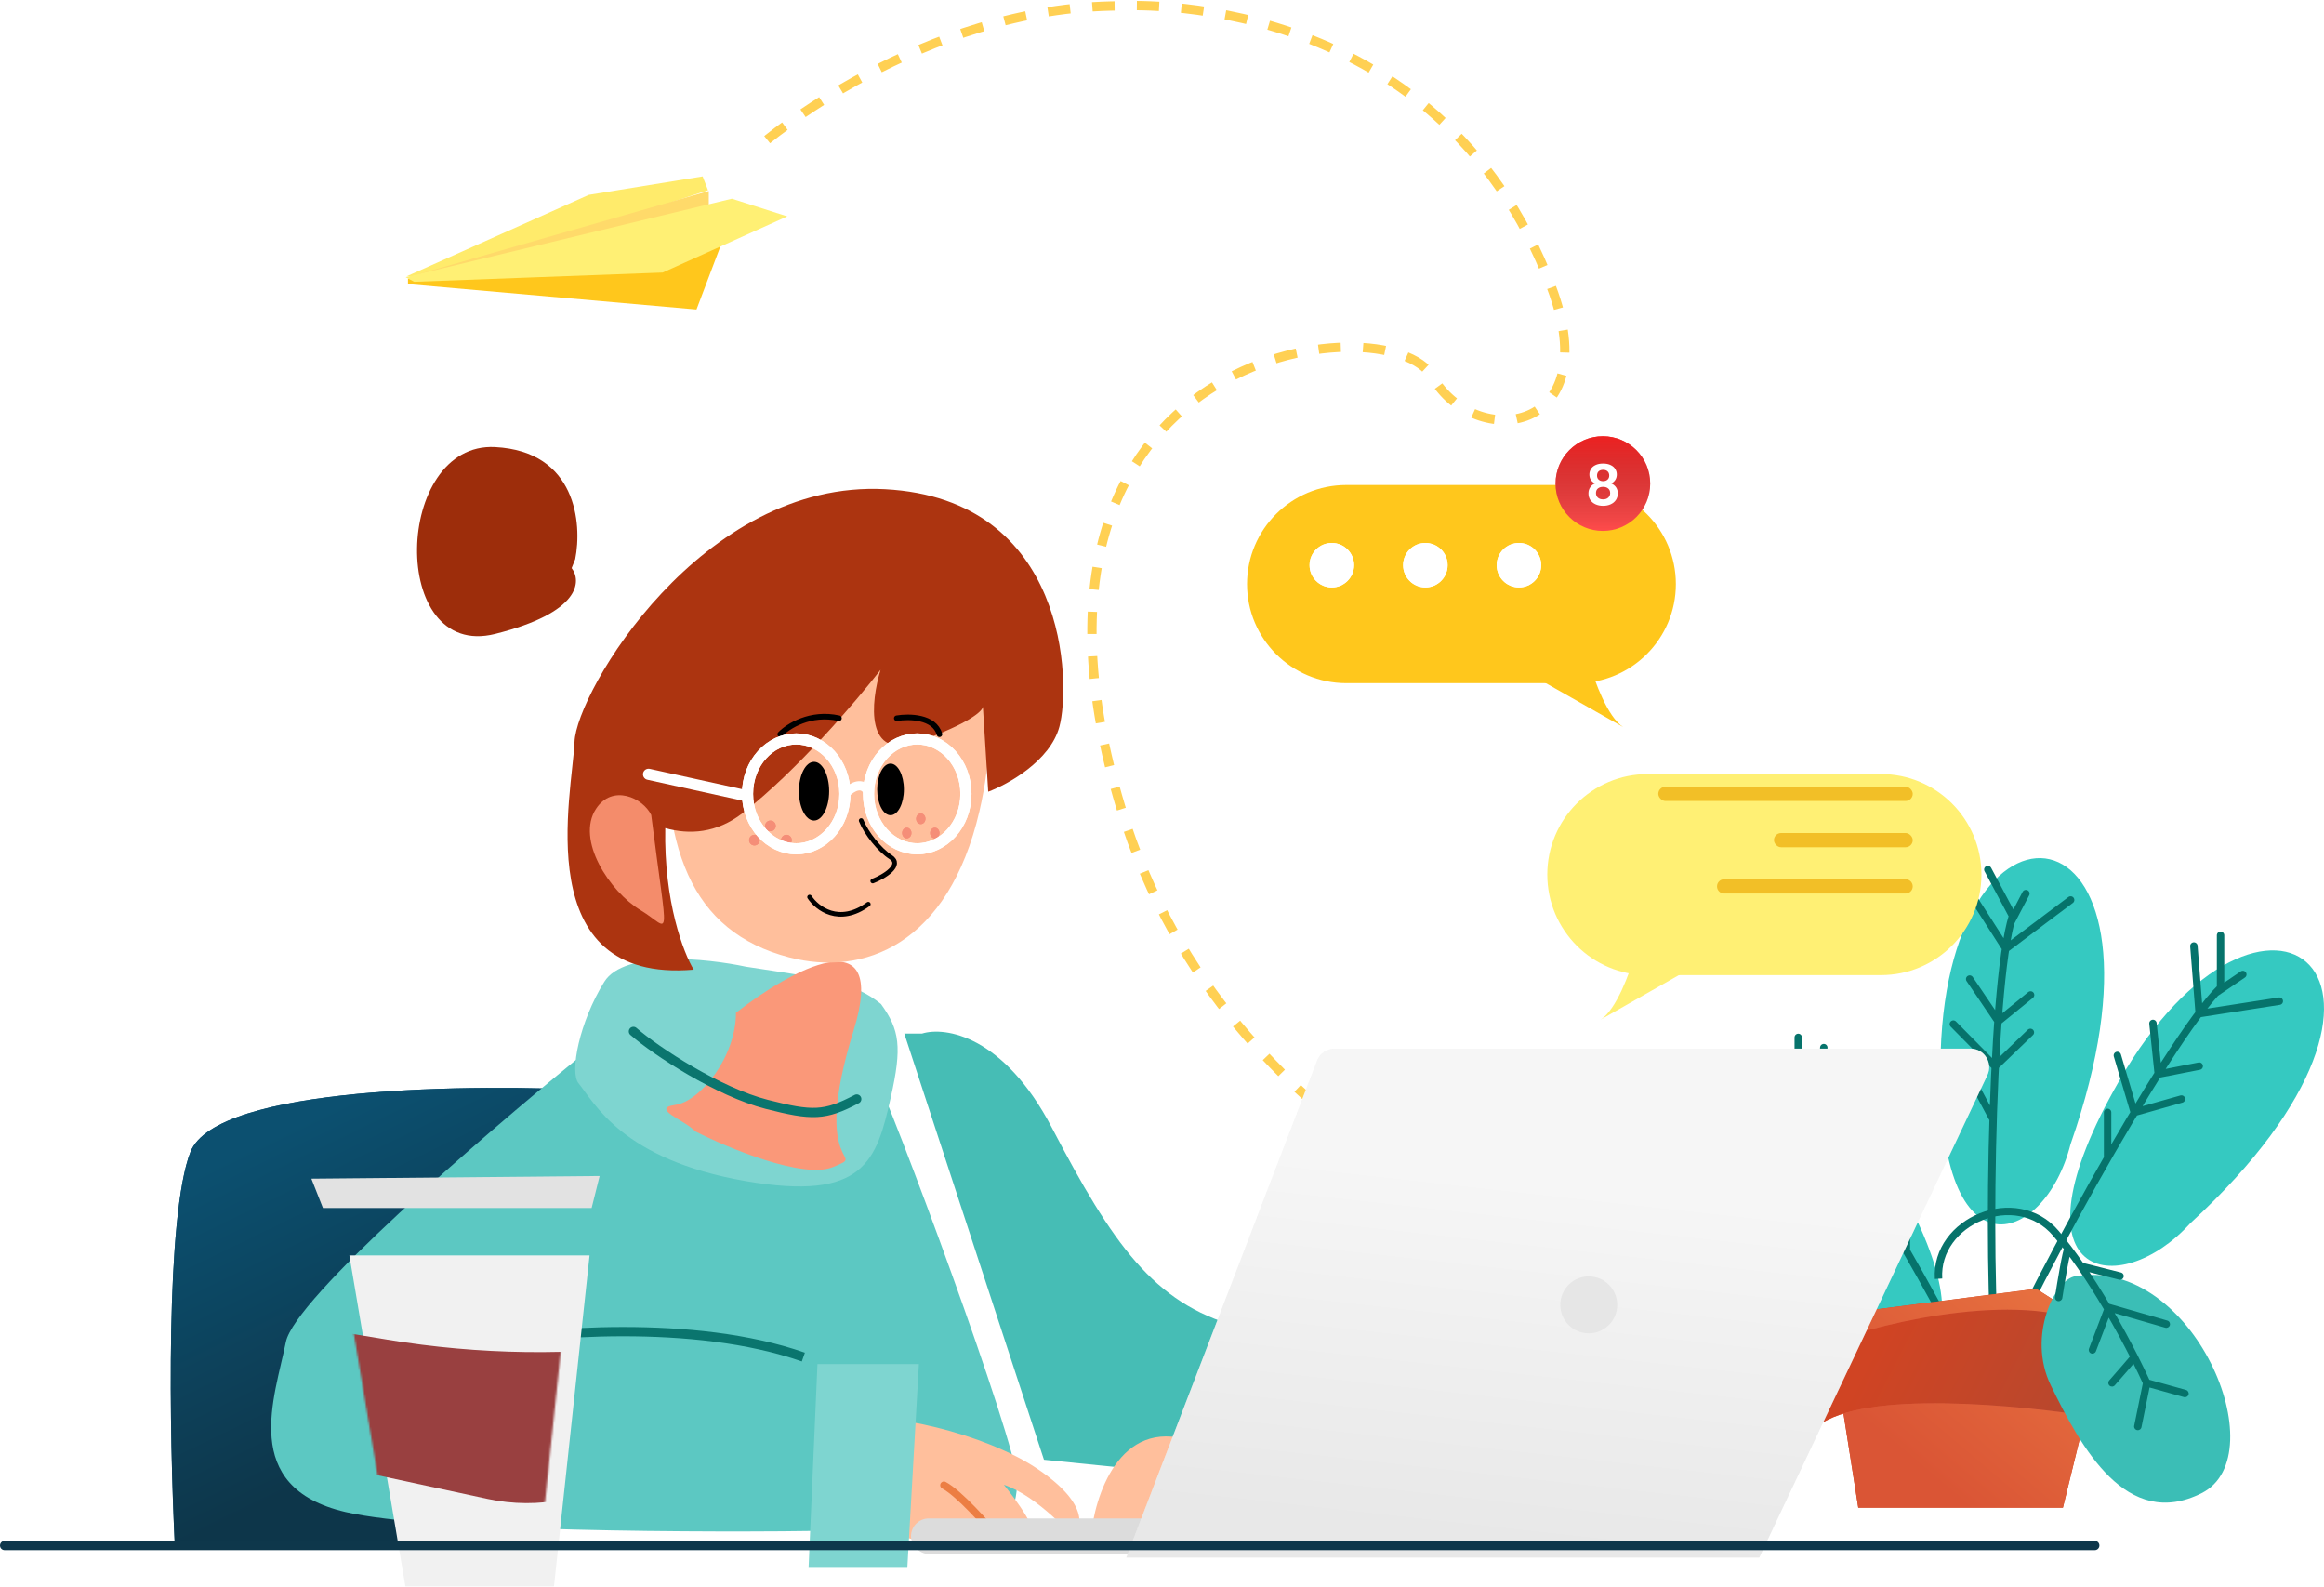 <svg width="1252" height="855" viewBox="0 0 1252 855" fill="none" xmlns="http://www.w3.org/2000/svg">
<path d="M102.639 620.465C116.622 584.953 255.373 583.663 323 587.457L287.418 832.74H94.201L94.523 839C94.415 836.991 94.308 834.902 94.201 832.74C91.232 772.409 89.139 654.748 102.639 620.465Z" fill="#0C5070"/>
<path d="M102.639 620.465C116.622 584.953 255.373 583.663 323 587.457L287.418 832.74H94.201L94.523 839C94.415 836.991 94.308 834.902 94.201 832.74C91.232 772.409 89.139 654.748 102.639 620.465Z" fill="url(#paint0_linear_10_2)"/>
<path d="M730.3 680C860.721 647.405 663.555 633.984 603.714 434.58C528.914 185.324 748.595 162.588 771.61 202.852C794.626 243.117 865.643 233.926 835.788 154.647C774.413 -8.328 603.714 3.176 603.714 3.176C495.86 3.176 410 77.953 410 77.953" stroke="#FFD053" stroke-width="5" stroke-linejoin="round" stroke-dasharray="12 12"/>
<g filter="url(#filter0_i_10_2)">
<path d="M526.725 637.549C500.652 587.704 469.212 582.912 456.75 586.746H447.165L522.411 816.319L626.414 826.863L675.3 771.747C674.022 766.794 662.456 754.397 626.414 744.428C581.362 731.967 559.315 699.855 526.725 637.549Z" fill="#46BDB5"/>
</g>
<g filter="url(#filter1_ii_10_2)">
<path d="M161.995 732.925C166.597 709.536 268.075 621.893 318.24 580.995C367.925 575.722 469.403 569.204 477.839 585.308C488.383 605.438 555.481 786.604 555.961 807.213C556.344 823.7 546.375 839.324 548.771 832.135L458.188 834.532C389.332 835.65 240.118 835.203 194.107 824.467C136.594 811.047 156.244 762.161 161.995 732.925Z" fill="#5CC8C2"/>
</g>
<g filter="url(#filter2_i_10_2)">
<path d="M322.553 537.86C333.289 520.606 377.83 525.239 398.758 529.712C441.318 536.23 456.75 537.86 471.608 549.842C481.673 563.741 483.015 572.943 476.88 600.166C469.212 634.194 462.768 656.27 398.758 645.218C332.139 633.715 317.281 603.041 308.654 592.497C303.798 586.562 309.133 559.427 322.553 537.86Z" fill="#7ED5D0"/>
</g>
<g filter="url(#filter3_i_10_2)">
<path d="M306.737 260.838C350.447 263.138 353.706 302.056 349.872 321.227L347.955 326.02C353.386 333.049 352.747 349.983 306.737 361.486C249.224 375.864 252.099 257.962 306.737 260.838Z" fill="#9D2D0B"/>
</g>
<g filter="url(#filter4_i_10_2)">
<path d="M363.771 565.178C377.336 563.256 396.482 539.298 396.482 515.534C425.636 492.784 479.124 462.858 459.847 525.146C435.75 603.007 468.772 590.511 448.691 598.681C432.627 605.218 392.614 588.588 374.616 579.456C368.964 573.369 350.205 567.101 363.771 565.178Z" fill="#FA9879"/>
</g>
<path d="M341.245 555.593C353.706 566.456 387.174 588.276 413.136 594.894C437.579 601.124 444.289 601.124 461.543 592.018" stroke="#0A756E" stroke-width="5" stroke-linecap="round"/>
<g filter="url(#filter5_i_10_2)">
<path d="M415.053 530.671C362.278 516.849 344.6 471.72 349.872 393.118C380.545 260.838 472.726 288.157 514.743 322.665C519.695 338.64 530.667 396.144 517.618 452.069C500.844 523.961 455.313 541.215 415.053 530.671Z" fill="#FFBF9C"/>
</g>
<g filter="url(#filter6_i_10_2)">
<path d="M465.377 330.812C452.756 347.108 420.23 385.354 391.09 407.976C376.991 418.921 362.248 419.686 349.393 416.058C348.626 455.882 359.298 483.498 364.729 492.328C275.105 499.997 299.548 396.473 300.506 369.634C301.465 342.794 369.043 228.247 467.774 233.519C566.505 238.791 567.943 338.481 561.712 361.486C556.727 379.89 534.074 392.479 523.37 396.473L520.505 350.634C520.458 352.893 513.516 359.551 485.507 369.634C456.75 379.986 460.105 348.066 465.377 330.812Z" fill="#AC3410"/>
</g>
<ellipse cx="479.756" cy="425.23" rx="7.189" ry="13.899" fill="black"/>
<ellipse cx="438.538" cy="426.188" rx="8.148" ry="15.816" fill="black"/>
<path d="M463.939 442.004C466.655 448.874 473.914 457.9 479.756 461.655C486.465 465.968 476.401 472.199 470.17 474.595" stroke="black" stroke-width="2.5" stroke-linecap="round"/>
<path d="M420.325 395.515C424.479 391.201 436.621 383.437 451.958 386.888M483.111 386.888C489.661 385.769 503.432 385.929 506.116 395.515" stroke="black" stroke-width="3" stroke-linecap="round"/>
<path d="M436.141 483.222C440.135 489.293 452.053 498.559 467.774 487.056" stroke="black" stroke-width="2.5" stroke-linecap="round"/>
<g filter="url(#filter7_i_10_2)">
<path d="M321.115 415.644C329.934 402.224 346.357 409.733 350.83 418.999C359.937 491.37 361.854 480.347 345.079 470.282C328.451 460.305 310.092 432.419 321.115 415.644Z" fill="#F48C6B"/>
</g>
<circle cx="415.053" cy="444.88" r="2.876" fill="#F58E78"/>
<circle cx="415.053" cy="444.88" r="2.876" fill="#F58E78"/>
<circle cx="406.426" cy="452.548" r="2.876" fill="#F58E78"/>
<circle cx="406.426" cy="452.548" r="2.876" fill="#F58E78"/>
<circle cx="423.68" cy="452.548" r="2.876" fill="#F58E78"/>
<circle cx="423.68" cy="452.548" r="2.876" fill="#F58E78"/>
<ellipse cx="496.051" cy="441.046" rx="2.516" ry="2.876" fill="#F58E78"/>
<ellipse cx="496.051" cy="441.046" rx="2.516" ry="2.876" fill="#F58E78"/>
<ellipse cx="488.503" cy="448.714" rx="2.516" ry="2.876" fill="#F58E78"/>
<ellipse cx="488.503" cy="448.714" rx="2.516" ry="2.876" fill="#F58E78"/>
<ellipse cx="503.6" cy="448.714" rx="2.516" ry="2.876" fill="#F58E78"/>
<ellipse cx="503.6" cy="448.714" rx="2.516" ry="2.876" fill="#F58E78"/>
<path d="M257.371 723.819C291.24 717.588 373.74 710.303 432.787 731.008" stroke="#0A756E" stroke-width="5"/>
<g filter="url(#filter8_i_10_2)">
<path d="M554.523 785.646C525.383 765.708 471.289 754.013 452.437 758.806C451.319 775.74 454.079 807.19 465.857 814.881C489.341 830.218 539.186 827.343 549.731 824.467C558.166 822.166 540.784 800.024 535.831 793.793C554.523 800.024 572.736 822.23 573.694 821.112C576.41 818.077 583.663 805.584 554.523 785.646Z" fill="#FFBF9C"/>
</g>
<path d="M538.227 829.26C531.677 821.272 516.564 804.241 508.512 800.024" stroke="#EC7E43" stroke-width="4" stroke-linecap="round"/>
<g filter="url(#filter9_i_10_2)">
<path d="M425.597 834.532L430.39 724.777H485.028L478.797 834.532H425.597Z" fill="#7ED5D0"/>
</g>
<g filter="url(#filter10_i_10_2)">
<path d="M641.272 766.954C602.93 754.684 589.51 796.988 587.593 819.674L664.277 811.047C672.584 801.462 679.614 779.223 641.272 766.954Z" fill="#FFBF9C"/>
</g>
<g filter="url(#filter11_i_10_2)">
<path d="M1179.98 628.922C1141.64 671.098 1079.52 660.362 1141.64 552.238C1219.28 417.082 1324.72 495.683 1179.98 628.922Z" fill="#35C9C1"/>
</g>
<path d="M1069.74 753.534C1084.44 711.357 1167.13 560.481 1196.27 532.108M1135.41 622.692V599.207M1175.19 592.018L1149.78 599.207L1140.68 568.533M1159.85 551.279L1162.72 578.598L1184.77 574.285M1227.91 539.297L1184.77 546.007L1181.9 509.582M1196.27 503.831V533.067L1208.26 524.919" stroke="#06736B" stroke-width="4" stroke-linecap="round"/>
<g filter="url(#filter12_i_10_2)">
<path d="M984.358 678.555C1021.06 718.927 1080.52 708.65 1021.06 605.152C946.739 475.779 845.809 551.017 984.358 678.555Z" fill="#35C9C1"/>
</g>
<path d="M1089.87 797.835C1075.81 757.463 996.653 613.043 968.759 585.884M1027.02 672.591V650.112M988.945 643.23L1013.26 650.112L1021.98 620.75M1003.63 604.235L1000.87 630.384L979.77 626.256M938.481 592.765L979.77 599.188L982.522 564.322M968.759 558.816V586.801L957.29 579.002" stroke="#06736B" stroke-width="4" stroke-linecap="round"/>
<g filter="url(#filter13_i_10_2)">
<path d="M1115.43 586.416C1101.47 641.679 1041.62 661.46 1045.49 536.824C1050.34 381.029 1180.37 400.713 1115.43 586.416Z" fill="#35C9C1"/>
</g>
<path d="M1076.87 748.257C1069.98 704.129 1071.87 532.089 1084.21 493.336M1073.18 601.91L1062.12 581.193M1093.82 556.117L1074.8 574.422L1052.32 551.651M1061.11 527.402L1076.51 550.147L1093.93 535.959M1115.5 484.781L1080.61 511.014L1060.92 480.236M1070.9 468.391L1084.67 494.181L1091.4 481.351" stroke="#06736B" stroke-width="4" stroke-linecap="round"/>
<g filter="url(#filter14_i_10_2)">
<path d="M1102.34 832.135L1125.34 738.197L1087.96 714.233L975.807 728.612L992.102 832.135H1102.34Z" fill="#CF4423"/>
<path d="M1102.34 832.135L1125.34 738.197L1087.96 714.233L975.807 728.612L992.102 832.135H1102.34Z" fill="url(#paint1_linear_10_2)"/>
</g>
<g filter="url(#filter15_i_10_2)">
<path d="M1138 700.719C1105.03 673.113 1027.13 689.217 992.304 700.719C976.647 722.127 953.195 760.917 984.635 744.813C1016.08 728.709 1099.98 738.103 1138 744.813V700.719Z" fill="#E66849"/>
<path d="M1138 700.719C1105.03 673.113 1027.13 689.217 992.304 700.719C976.647 722.127 953.195 760.917 984.635 744.813C1016.08 728.709 1099.98 738.103 1138 744.813V700.719Z" fill="url(#paint2_linear_10_2)"/>
</g>
<g filter="url(#filter16_i_10_2)">
<path d="M1094.83 716.281C1081.79 689.484 1097.38 658.549 1108.25 657.459C1171.34 646.839 1216.54 753.861 1176.13 774.285C1135.71 794.709 1111.12 749.776 1094.83 716.281Z" fill="#3BBEB6"/>
</g>
<path d="M1107.61 664.389L1109.13 663.095L1107.61 664.389ZM1114.14 672.536L1115.73 671.326L1114.14 672.536ZM1107.07 698.592C1106.9 699.684 1107.65 700.705 1108.74 700.873C1109.83 701.041 1110.85 700.292 1111.02 699.201L1107.07 698.592ZM1141.63 689.333C1142.7 689.604 1143.78 688.955 1144.05 687.884C1144.33 686.813 1143.68 685.726 1142.61 685.455L1141.63 689.333ZM1125.39 726.462C1125 727.494 1125.51 728.649 1126.55 729.043C1127.58 729.436 1128.73 728.918 1129.13 727.886L1125.39 726.462ZM1135.01 704.022L1133.29 705.04L1135.01 704.022ZM1166.48 715.196C1167.54 715.503 1168.65 714.891 1168.96 713.83C1169.27 712.769 1168.65 711.66 1167.59 711.353L1166.48 715.196ZM1136.3 743.586C1135.57 744.415 1135.65 745.679 1136.48 746.408C1137.31 747.138 1138.57 747.057 1139.3 746.228L1136.3 743.586ZM1149.74 767.992C1149.52 769.074 1150.22 770.13 1151.3 770.351C1152.38 770.572 1153.44 769.874 1153.66 768.791L1149.74 767.992ZM1176.56 752.585C1177.63 752.882 1178.73 752.26 1179.03 751.196C1179.33 750.132 1178.7 749.029 1177.64 748.732L1176.56 752.585ZM1046.34 688.709C1045.45 674.196 1055.17 662.435 1067.95 657.294C1080.7 652.162 1096.02 653.824 1106.08 665.682L1109.13 663.095C1097.72 649.648 1080.45 647.954 1066.46 653.583C1052.49 659.201 1041.32 672.315 1042.35 688.955L1046.34 688.709ZM1106.08 665.682C1108.25 668.238 1110.41 670.939 1112.54 673.747L1115.73 671.326C1113.56 668.469 1111.35 665.712 1109.13 663.095L1106.08 665.682ZM1112.63 671.221C1112.33 671.568 1112.15 671.98 1112.07 672.184C1111.96 672.453 1111.86 672.763 1111.76 673.087C1111.57 673.739 1111.36 674.576 1111.15 675.531C1110.71 677.448 1110.22 679.96 1109.73 682.673C1108.73 688.106 1107.71 694.428 1107.07 698.592L1111.02 699.201C1111.66 695.058 1112.68 688.775 1113.66 683.392C1114.15 680.697 1114.63 678.249 1115.05 676.413C1115.26 675.492 1115.44 674.755 1115.6 674.23C1115.68 673.965 1115.74 673.786 1115.78 673.677C1115.85 673.503 1115.82 673.649 1115.64 673.852L1112.63 671.221ZM1112.54 673.747C1114.86 676.79 1117.14 679.956 1119.38 683.199L1122.67 680.924C1120.4 677.639 1118.08 674.423 1115.73 671.326L1112.54 673.747ZM1120.54 684L1141.63 689.333L1142.61 685.455L1121.52 680.123L1120.54 684ZM1133.79 704.415L1125.39 726.462L1129.13 727.886L1137.53 705.839L1133.79 704.415ZM1119.38 683.199C1124.29 690.298 1128.98 697.749 1133.29 705.04L1136.73 703.005C1132.38 695.651 1127.64 688.117 1122.67 680.924L1119.38 683.199ZM1133.29 705.04C1133.5 705.407 1133.72 705.774 1133.93 706.14L1137.38 704.114C1137.17 703.745 1136.95 703.375 1136.73 703.005L1133.29 705.04ZM1134.45 705.944L1166.48 715.196L1167.59 711.353L1135.56 702.101L1134.45 705.944ZM1133.93 706.14C1139.37 715.394 1144.17 724.333 1148 731.894L1151.57 730.085C1147.7 722.461 1142.86 713.448 1137.38 704.114L1133.93 706.14ZM1148 731.894C1150.78 737.371 1153.04 742.118 1154.67 745.729L1158.32 744.085C1156.66 740.41 1154.37 735.608 1151.57 730.085L1148 731.894ZM1148.18 729.797C1147.09 731.258 1139.86 739.54 1136.3 743.586L1139.3 746.228C1142.77 742.286 1150.17 733.817 1151.39 732.182L1148.18 729.797ZM1154.53 744.507L1149.74 767.992L1153.66 768.791L1158.45 745.307L1154.53 744.507ZM1155.96 746.833L1176.56 752.585L1177.64 748.732L1157.03 742.981L1155.96 746.833Z" fill="#06736B"/>
<g filter="url(#filter17_i_10_2)">
<rect x="490.779" y="813.923" width="453.395" height="19.171" rx="9.586" fill="#DCDCDC"/>
</g>
<g filter="url(#filter18_i_10_2)">
<path d="M709.544 567.281C711.028 563.416 714.74 560.865 718.88 560.865H1061.62C1068.96 560.865 1073.8 568.506 1070.66 575.14L947.753 835.011H606.764L709.544 567.281Z" fill="#F9F9F9"/>
<path d="M709.544 567.281C711.028 563.416 714.74 560.865 718.88 560.865H1061.62C1068.96 560.865 1073.8 568.506 1070.66 575.14L947.753 835.011H606.764L709.544 567.281Z" fill="url(#paint3_linear_10_2)" fill-opacity="0.3"/>
</g>
<g filter="url(#filter19_d_10_2)">
<circle cx="857.904" cy="698.896" r="15.337" fill="#E6E6E6"/>
</g>
<g filter="url(#filter20_i_10_2)">
<path d="M318.719 656.72H173.977L167.747 640.904L323.032 639.466L318.719 656.72Z" fill="#E2E2E2"/>
</g>
<g filter="url(#filter21_i_10_2)">
<path d="M210.402 834.532L180.208 656.241H309.612L290.441 834.532H210.402Z" fill="#F1F1F1"/>
</g>
<mask id="mask0_10_2" style="mask-type:alpha" maskUnits="userSpaceOnUse" x="180" y="656" width="130" height="199">
<path d="M210.882 839.324L180.208 656.241H309.612L290.441 839.324C254.4 866.164 222.384 850.508 210.882 839.324Z" fill="#F1F1F1"/>
</mask>
<g mask="url(#mask0_10_2)">
<g filter="url(#filter22_i_10_2)">
<path d="M70.933 685.477L168.667 701.643C218.17 709.831 268.625 710.522 318.334 703.69L420.805 689.609V755.339L263.982 787.627C250.374 790.429 236.331 790.364 222.749 787.437L73.808 755.339L70.933 685.477Z" fill="#994040"/>
</g>
</g>
<line x1="2.5" y1="832.5" x2="1128.5" y2="832.5" stroke="#0E374B" stroke-width="5" stroke-linecap="round"/>
<g filter="url(#filter23_i_10_2)">
<path d="M882.827 304.626C882.827 275.148 858.878 251.252 829.335 251.252H705.308C675.765 251.252 651.816 275.148 651.816 304.626C651.816 334.103 675.765 357.999 705.308 357.999H829.335C858.878 357.999 882.827 334.103 882.827 304.626Z" fill="#FFC71C"/>
<path d="M854.424 381.616C846.093 376.325 838.96 356.739 836.436 347.608L806.139 354.22L854.424 381.616Z" fill="#FFC71C"/>
</g>
<circle cx="717.477" cy="304.452" r="11.982" fill="white"/>
<circle cx="717.477" cy="304.452" r="11.982" fill="white"/>
<circle cx="767.883" cy="304.452" r="11.982" fill="white"/>
<circle cx="767.883" cy="304.452" r="11.982" fill="white"/>
<circle cx="818.29" cy="304.452" r="11.982" fill="white"/>
<circle cx="818.29" cy="304.452" r="11.982" fill="white"/>
<g filter="url(#filter24_i_10_2)">
<path d="M842.568 451.111C842.568 421.2 866.815 396.952 896.726 396.952H1022.3C1052.21 396.952 1076.45 421.2 1076.45 451.111C1076.45 481.021 1052.21 505.269 1022.3 505.269H896.726C866.815 505.269 842.568 481.021 842.568 451.111Z" fill="#FFF074"/>
<path d="M871.324 529.233C879.76 523.865 886.981 503.991 889.537 494.725L920.211 501.435L871.324 529.233Z" fill="#FFF074"/>
</g>
<rect x="893.371" y="423.792" width="137.073" height="7.668" rx="3.834" fill="#F2BF27"/>
<rect x="955.677" y="448.714" width="74.767" height="7.668" rx="3.834" fill="#F2BF27"/>
<path d="M925.003 477.471C925.003 475.353 926.72 473.637 928.838 473.637H1026.61C1028.73 473.637 1030.44 475.353 1030.44 477.471C1030.44 479.588 1028.73 481.305 1026.61 481.305H928.838C926.72 481.305 925.003 479.588 925.003 477.471Z" fill="#F2BF27"/>
<path d="M378.53 95.008L381.431 102.468L243.832 147.644L218.964 148.887L317.19 104.955L378.53 95.008Z" fill="#FFEB6B"/>
<path d="M381.845 102.883V110.343L349.518 128.165L219.793 149.302L381.845 102.883Z" fill="#FFDA6A"/>
<path d="M375.214 166.709L390.134 127.336L219.793 150.131V153.032L375.214 166.709Z" fill="#FFC71C"/>
<path d="M356.978 146.815L223.109 151.789L218.55 149.302L394.279 107.028L424.12 116.56L356.978 146.815Z" fill="#FFF074"/>
<path d="M455.188 427.626C455.188 444.283 443.144 457.217 428.952 457.217C414.761 457.217 402.716 444.283 402.716 427.626C402.716 410.969 414.761 398.035 428.952 398.035C443.144 398.035 455.188 410.969 455.188 427.626Z" stroke="white" stroke-width="6"/>
<path d="M455.188 427.626C455.188 444.283 443.144 457.217 428.952 457.217C414.761 457.217 402.716 444.283 402.716 427.626C402.716 410.969 414.761 398.035 428.952 398.035C443.144 398.035 455.188 410.969 455.188 427.626Z" stroke="white" stroke-width="6"/>
<path d="M520.37 427.626C520.37 444.283 508.325 457.217 494.134 457.217C479.942 457.217 467.898 444.283 467.898 427.626C467.898 410.969 479.942 398.035 494.134 398.035C508.325 398.035 520.37 410.969 520.37 427.626Z" stroke="white" stroke-width="6"/>
<path d="M520.37 427.626C520.37 444.283 508.325 457.217 494.134 457.217C479.942 457.217 467.898 444.283 467.898 427.626C467.898 410.969 479.942 398.035 494.134 398.035C508.325 398.035 520.37 410.969 520.37 427.626Z" stroke="white" stroke-width="6"/>
<path d="M456.271 426.668C458.827 424.111 464.706 420.533 467.774 426.668" stroke="white" stroke-width="5"/>
<path d="M350.038 414.152C348.419 413.796 346.819 414.819 346.463 416.437C346.106 418.055 347.129 419.656 348.747 420.012L350.038 414.152ZM402.279 425.655L350.038 414.152L348.747 420.012L400.988 431.514L402.279 425.655Z" fill="white"/>
<circle cx="863.5" cy="260.5" r="25.5" fill="#FF4B4B"/>
<circle cx="863.5" cy="260.5" r="25.5" fill="url(#paint4_linear_10_2)"/>
<path d="M859.25 260.42C857.25 259.38 856.25 257.77 856.25 255.59C856.25 254.51 856.52 253.53 857.06 252.65C857.62 251.75 858.45 251.04 859.55 250.52C860.67 249.98 862.03 249.71 863.63 249.71C865.23 249.71 866.58 249.98 867.68 250.52C868.8 251.04 869.63 251.75 870.17 252.65C870.73 253.53 871.01 254.51 871.01 255.59C871.01 256.69 870.74 257.66 870.2 258.5C869.66 259.32 868.94 259.96 868.04 260.42C869.14 260.9 870 261.6 870.62 262.52C871.24 263.44 871.55 264.53 871.55 265.79C871.55 267.15 871.2 268.34 870.5 269.36C869.82 270.36 868.88 271.13 867.68 271.67C866.48 272.21 865.13 272.48 863.63 272.48C862.13 272.48 860.78 272.21 859.58 271.67C858.4 271.13 857.46 270.36 856.76 269.36C856.08 268.34 855.74 267.15 855.74 265.79C855.74 264.53 856.05 263.44 856.67 262.52C857.29 261.58 858.15 260.88 859.25 260.42ZM866.93 256.19C866.93 255.21 866.63 254.45 866.03 253.91C865.45 253.37 864.65 253.1 863.63 253.1C862.63 253.1 861.83 253.37 861.23 253.91C860.65 254.45 860.36 255.22 860.36 256.22C860.36 257.12 860.66 257.84 861.26 258.38C861.88 258.92 862.67 259.19 863.63 259.19C864.59 259.19 865.38 258.92 866 258.38C866.62 257.82 866.93 257.09 866.93 256.19ZM863.63 262.25C862.49 262.25 861.56 262.54 860.84 263.12C860.14 263.7 859.79 264.53 859.79 265.61C859.79 266.61 860.13 267.43 860.81 268.07C861.51 268.69 862.45 269 863.63 269C864.81 269 865.74 268.68 866.42 268.04C867.1 267.4 867.44 266.59 867.44 265.61C867.44 264.55 867.09 263.73 866.39 263.15C865.69 262.55 864.77 262.25 863.63 262.25Z" fill="white"/>
<defs>
<filter id="filter0_i_10_2" x="447.165" y="555.716" width="258.135" height="271.147" filterUnits="userSpaceOnUse" color-interpolation-filters="sRGB">
<feFlood flood-opacity="0" result="BackgroundImageFix"/>
<feBlend mode="normal" in="SourceGraphic" in2="BackgroundImageFix" result="shape"/>
<feColorMatrix in="SourceAlpha" type="matrix" values="0 0 0 0 0 0 0 0 0 0 0 0 0 0 0 0 0 0 127 0" result="hardAlpha"/>
<feOffset dx="40" dy="-30"/>
<feGaussianBlur stdDeviation="15"/>
<feComposite in2="hardAlpha" operator="arithmetic" k2="-1" k3="1"/>
<feColorMatrix type="matrix" values="0 0 0 0 0 0 0 0 0 0 0 0 0 0 0 0 0 0 0.1 0"/>
<feBlend mode="normal" in2="shape" result="effect1_innerShadow_10_2"/>
</filter>
<filter id="filter1_ii_10_2" x="146.085" y="545.114" width="409.887" height="309.835" filterUnits="userSpaceOnUse" color-interpolation-filters="sRGB">
<feFlood flood-opacity="0" result="BackgroundImageFix"/>
<feBlend mode="normal" in="SourceGraphic" in2="BackgroundImageFix" result="shape"/>
<feColorMatrix in="SourceAlpha" type="matrix" values="0 0 0 0 0 0 0 0 0 0 0 0 0 0 0 0 0 0 127 0" result="hardAlpha"/>
<feOffset dx="-8" dy="20"/>
<feGaussianBlur stdDeviation="15"/>
<feComposite in2="hardAlpha" operator="arithmetic" k2="-1" k3="1"/>
<feColorMatrix type="matrix" values="0 0 0 0 0.11 0 0 0 0 0.662 0 0 0 0 0.627 0 0 0 0.7 0"/>
<feBlend mode="normal" in2="shape" result="effect1_innerShadow_10_2"/>
<feColorMatrix in="SourceAlpha" type="matrix" values="0 0 0 0 0 0 0 0 0 0 0 0 0 0 0 0 0 0 127 0" result="hardAlpha"/>
<feOffset dy="-30"/>
<feGaussianBlur stdDeviation="15"/>
<feComposite in2="hardAlpha" operator="arithmetic" k2="-1" k3="1"/>
<feColorMatrix type="matrix" values="0 0 0 0 0.212 0 0 0 0 0.71 0 0 0 0 0.675 0 0 0 0.6 0"/>
<feBlend mode="normal" in2="effect1_innerShadow_10_2" result="effect2_innerShadow_10_2"/>
</filter>
<filter id="filter2_i_10_2" x="306.889" y="516.583" width="176.684" height="131.507" filterUnits="userSpaceOnUse" color-interpolation-filters="sRGB">
<feFlood flood-opacity="0" result="BackgroundImageFix"/>
<feBlend mode="normal" in="SourceGraphic" in2="BackgroundImageFix" result="shape"/>
<feColorMatrix in="SourceAlpha" type="matrix" values="0 0 0 0 0 0 0 0 0 0 0 0 0 0 0 0 0 0 127 0" result="hardAlpha"/>
<feOffset dx="3" dy="-9"/>
<feGaussianBlur stdDeviation="10"/>
<feComposite in2="hardAlpha" operator="arithmetic" k2="-1" k3="1"/>
<feColorMatrix type="matrix" values="0 0 0 0 0.188 0 0 0 0 0.717 0 0 0 0 0.686 0 0 0 1 0"/>
<feBlend mode="normal" in2="shape" result="effect1_innerShadow_10_2"/>
</filter>
<filter id="filter3_i_10_2" x="249.673" y="245.786" width="101.387" height="116.916" filterUnits="userSpaceOnUse" color-interpolation-filters="sRGB">
<feFlood flood-opacity="0" result="BackgroundImageFix"/>
<feBlend mode="normal" in="SourceGraphic" in2="BackgroundImageFix" result="shape"/>
<feColorMatrix in="SourceAlpha" type="matrix" values="0 0 0 0 0 0 0 0 0 0 0 0 0 0 0 0 0 0 127 0" result="hardAlpha"/>
<feOffset dx="-40" dy="-20"/>
<feGaussianBlur stdDeviation="7.5"/>
<feComposite in2="hardAlpha" operator="arithmetic" k2="-1" k3="1"/>
<feColorMatrix type="matrix" values="0 0 0 0 0.475 0 0 0 0 0.127 0 0 0 0 0.022 0 0 0 0.6 0"/>
<feBlend mode="normal" in2="shape" result="effect1_innerShadow_10_2"/>
</filter>
<filter id="filter4_i_10_2" x="358.945" y="488.015" width="104.994" height="122.151" filterUnits="userSpaceOnUse" color-interpolation-filters="sRGB">
<feFlood flood-opacity="0" result="BackgroundImageFix"/>
<feBlend mode="normal" in="SourceGraphic" in2="BackgroundImageFix" result="shape"/>
<feColorMatrix in="SourceAlpha" type="matrix" values="0 0 0 0 0 0 0 0 0 0 0 0 0 0 0 0 0 0 127 0" result="hardAlpha"/>
<feOffset dy="30"/>
<feGaussianBlur stdDeviation="5"/>
<feComposite in2="hardAlpha" operator="arithmetic" k2="-1" k3="1"/>
<feColorMatrix type="matrix" values="0 0 0 0 0.883 0 0 0 0 0.347 0 0 0 0 0.177 0 0 0 0.3 0"/>
<feBlend mode="normal" in2="shape" result="effect1_innerShadow_10_2"/>
</filter>
<filter id="filter5_i_10_2" x="348.981" y="284.255" width="184.8" height="249.254" filterUnits="userSpaceOnUse" color-interpolation-filters="sRGB">
<feFlood flood-opacity="0" result="BackgroundImageFix"/>
<feBlend mode="normal" in="SourceGraphic" in2="BackgroundImageFix" result="shape"/>
<feColorMatrix in="SourceAlpha" type="matrix" values="0 0 0 0 0 0 0 0 0 0 0 0 0 0 0 0 0 0 127 0" result="hardAlpha"/>
<feOffset dx="10" dy="-15"/>
<feGaussianBlur stdDeviation="5"/>
<feComposite in2="hardAlpha" operator="arithmetic" k2="-1" k3="1"/>
<feColorMatrix type="matrix" values="0 0 0 0 0.988 0 0 0 0 0.431 0 0 0 0 0.395 0 0 0 0.2 0"/>
<feBlend mode="normal" in2="shape" result="effect1_innerShadow_10_2"/>
</filter>
<filter id="filter6_i_10_2" x="296.758" y="233.343" width="276.06" height="279.39" filterUnits="userSpaceOnUse" color-interpolation-filters="sRGB">
<feFlood flood-opacity="0" result="BackgroundImageFix"/>
<feBlend mode="normal" in="SourceGraphic" in2="BackgroundImageFix" result="shape"/>
<feColorMatrix in="SourceAlpha" type="matrix" values="0 0 0 0 0 0 0 0 0 0 0 0 0 0 0 0 0 0 127 0" result="hardAlpha"/>
<feOffset dx="9" dy="30"/>
<feGaussianBlur stdDeviation="10"/>
<feComposite in2="hardAlpha" operator="arithmetic" k2="-1" k3="1"/>
<feColorMatrix type="matrix" values="0 0 0 0 0.518 0 0 0 0 0.157 0 0 0 0 0.047 0 0 0 0.6 0"/>
<feBlend mode="normal" in2="shape" result="effect1_innerShadow_10_2"/>
</filter>
<filter id="filter7_i_10_2" x="317.77" y="408.355" width="39.944" height="77.234" filterUnits="userSpaceOnUse" color-interpolation-filters="sRGB">
<feFlood flood-opacity="0" result="BackgroundImageFix"/>
<feBlend mode="normal" in="SourceGraphic" in2="BackgroundImageFix" result="shape"/>
<feColorMatrix in="SourceAlpha" type="matrix" values="0 0 0 0 0 0 0 0 0 0 0 0 0 0 0 0 0 0 127 0" result="hardAlpha"/>
<feOffset dy="20"/>
<feGaussianBlur stdDeviation="4"/>
<feComposite in2="hardAlpha" operator="arithmetic" k2="-1" k3="1"/>
<feColorMatrix type="matrix" values="0 0 0 0 0.933 0 0 0 0 0.49 0 0 0 0 0.345 0 0 0 1 0"/>
<feBlend mode="normal" in2="shape" result="effect1_innerShadow_10_2"/>
</filter>
<filter id="filter8_i_10_2" x="452.209" y="757.734" width="129.306" height="75.018" filterUnits="userSpaceOnUse" color-interpolation-filters="sRGB">
<feFlood flood-opacity="0" result="BackgroundImageFix"/>
<feBlend mode="normal" in="SourceGraphic" in2="BackgroundImageFix" result="shape"/>
<feColorMatrix in="SourceAlpha" type="matrix" values="0 0 0 0 0 0 0 0 0 0 0 0 0 0 0 0 0 0 127 0" result="hardAlpha"/>
<feOffset dx="5" dy="6"/>
<feGaussianBlur stdDeviation="5"/>
<feComposite in2="hardAlpha" operator="arithmetic" k2="-1" k3="1"/>
<feColorMatrix type="matrix" values="0 0 0 0 0.957 0 0 0 0 0.549 0 0 0 0 0.42 0 0 0 0.5 0"/>
<feBlend mode="normal" in2="shape" result="effect1_innerShadow_10_2"/>
</filter>
<filter id="filter9_i_10_2" x="425.597" y="724.777" width="69.43" height="119.754" filterUnits="userSpaceOnUse" color-interpolation-filters="sRGB">
<feFlood flood-opacity="0" result="BackgroundImageFix"/>
<feBlend mode="normal" in="SourceGraphic" in2="BackgroundImageFix" result="shape"/>
<feColorMatrix in="SourceAlpha" type="matrix" values="0 0 0 0 0 0 0 0 0 0 0 0 0 0 0 0 0 0 127 0" result="hardAlpha"/>
<feOffset dx="10" dy="10"/>
<feGaussianBlur stdDeviation="10"/>
<feComposite in2="hardAlpha" operator="arithmetic" k2="-1" k3="1"/>
<feColorMatrix type="matrix" values="0 0 0 0 0.247 0 0 0 0 0.737 0 0 0 0 0.71 0 0 0 1 0"/>
<feBlend mode="normal" in2="shape" result="effect1_innerShadow_10_2"/>
</filter>
<filter id="filter10_i_10_2" x="587.593" y="764.765" width="83.22" height="63.909" filterUnits="userSpaceOnUse" color-interpolation-filters="sRGB">
<feFlood flood-opacity="0" result="BackgroundImageFix"/>
<feBlend mode="normal" in="SourceGraphic" in2="BackgroundImageFix" result="shape"/>
<feColorMatrix in="SourceAlpha" type="matrix" values="0 0 0 0 0 0 0 0 0 0 0 0 0 0 0 0 0 0 127 0" result="hardAlpha"/>
<feOffset dy="9"/>
<feGaussianBlur stdDeviation="5"/>
<feComposite in2="hardAlpha" operator="arithmetic" k2="-1" k3="1"/>
<feColorMatrix type="matrix" values="0 0 0 0 0.957 0 0 0 0 0.549 0 0 0 0 0.42 0 0 0 0.5 0"/>
<feBlend mode="normal" in2="shape" result="effect1_innerShadow_10_2"/>
</filter>
<filter id="filter11_i_10_2" x="1115.27" y="481.937" width="136.728" height="179.919" filterUnits="userSpaceOnUse" color-interpolation-filters="sRGB">
<feFlood flood-opacity="0" result="BackgroundImageFix"/>
<feBlend mode="normal" in="SourceGraphic" in2="BackgroundImageFix" result="shape"/>
<feColorMatrix in="SourceAlpha" type="matrix" values="0 0 0 0 0 0 0 0 0 0 0 0 0 0 0 0 0 0 127 0" result="hardAlpha"/>
<feOffset dy="30"/>
<feGaussianBlur stdDeviation="5"/>
<feComposite in2="hardAlpha" operator="arithmetic" k2="-1" k3="1"/>
<feColorMatrix type="matrix" values="0 0 0 0 0.259 0 0 0 0 0.702 0 0 0 0 0.671 0 0 0 0.7 0"/>
<feBlend mode="normal" in2="shape" result="effect1_innerShadow_10_2"/>
</filter>
<filter id="filter12_i_10_2" x="915.418" y="537.86" width="130.878" height="172.648" filterUnits="userSpaceOnUse" color-interpolation-filters="sRGB">
<feFlood flood-opacity="0" result="BackgroundImageFix"/>
<feBlend mode="normal" in="SourceGraphic" in2="BackgroundImageFix" result="shape"/>
<feColorMatrix in="SourceAlpha" type="matrix" values="0 0 0 0 0 0 0 0 0 0 0 0 0 0 0 0 0 0 127 0" result="hardAlpha"/>
<feOffset dy="30"/>
<feGaussianBlur stdDeviation="5"/>
<feComposite in2="hardAlpha" operator="arithmetic" k2="-1" k3="1"/>
<feColorMatrix type="matrix" values="0 0 0 0 0.259 0 0 0 0 0.702 0 0 0 0 0.671 0 0 0 0.7 0"/>
<feBlend mode="normal" in2="shape" result="effect1_innerShadow_10_2"/>
</filter>
<filter id="filter13_i_10_2" x="1045.31" y="432.242" width="88.246" height="207.311" filterUnits="userSpaceOnUse" color-interpolation-filters="sRGB">
<feFlood flood-opacity="0" result="BackgroundImageFix"/>
<feBlend mode="normal" in="SourceGraphic" in2="BackgroundImageFix" result="shape"/>
<feColorMatrix in="SourceAlpha" type="matrix" values="0 0 0 0 0 0 0 0 0 0 0 0 0 0 0 0 0 0 127 0" result="hardAlpha"/>
<feOffset dy="30"/>
<feGaussianBlur stdDeviation="5"/>
<feComposite in2="hardAlpha" operator="arithmetic" k2="-1" k3="1"/>
<feColorMatrix type="matrix" values="0 0 0 0 0.259 0 0 0 0 0.702 0 0 0 0 0.671 0 0 0 0.7 0"/>
<feBlend mode="normal" in2="shape" result="effect1_innerShadow_10_2"/>
</filter>
<filter id="filter14_i_10_2" x="975.807" y="694.233" width="158.534" height="137.902" filterUnits="userSpaceOnUse" color-interpolation-filters="sRGB">
<feFlood flood-opacity="0" result="BackgroundImageFix"/>
<feBlend mode="normal" in="SourceGraphic" in2="BackgroundImageFix" result="shape"/>
<feColorMatrix in="SourceAlpha" type="matrix" values="0 0 0 0 0 0 0 0 0 0 0 0 0 0 0 0 0 0 127 0" result="hardAlpha"/>
<feOffset dx="9" dy="-20"/>
<feGaussianBlur stdDeviation="15"/>
<feComposite in2="hardAlpha" operator="arithmetic" k2="-1" k3="1"/>
<feColorMatrix type="matrix" values="0 0 0 0 0.721 0 0 0 0 0.201 0 0 0 0 0.078 0 0 0 0.4 0"/>
<feBlend mode="normal" in2="shape" result="effect1_innerShadow_10_2"/>
</filter>
<filter id="filter15_i_10_2" x="969.097" y="685.477" width="168.907" height="83.149" filterUnits="userSpaceOnUse" color-interpolation-filters="sRGB">
<feFlood flood-opacity="0" result="BackgroundImageFix"/>
<feBlend mode="normal" in="SourceGraphic" in2="BackgroundImageFix" result="shape"/>
<feColorMatrix in="SourceAlpha" type="matrix" values="0 0 0 0 0 0 0 0 0 0 0 0 0 0 0 0 0 0 127 0" result="hardAlpha"/>
<feOffset dy="20"/>
<feGaussianBlur stdDeviation="10"/>
<feComposite in2="hardAlpha" operator="arithmetic" k2="-1" k3="1"/>
<feColorMatrix type="matrix" values="0 0 0 0 0.838 0 0 0 0 0.294 0 0 0 0 0.161 0 0 0 0.4 0"/>
<feBlend mode="normal" in2="shape" result="effect1_innerShadow_10_2"/>
</filter>
<filter id="filter16_i_10_2" x="1089.87" y="656.72" width="111.607" height="132.695" filterUnits="userSpaceOnUse" color-interpolation-filters="sRGB">
<feFlood flood-opacity="0" result="BackgroundImageFix"/>
<feBlend mode="normal" in="SourceGraphic" in2="BackgroundImageFix" result="shape"/>
<feColorMatrix in="SourceAlpha" type="matrix" values="0 0 0 0 0 0 0 0 0 0 0 0 0 0 0 0 0 0 127 0" result="hardAlpha"/>
<feOffset dx="10" dy="30"/>
<feGaussianBlur stdDeviation="5"/>
<feComposite in2="hardAlpha" operator="arithmetic" k2="-1" k3="1"/>
<feColorMatrix type="matrix" values="0 0 0 0 0.13 0 0 0 0 0.6 0 0 0 0 0.57 0 0 0 0.4 0"/>
<feBlend mode="normal" in2="shape" result="effect1_innerShadow_10_2"/>
</filter>
<filter id="filter17_i_10_2" x="490.779" y="813.923" width="453.396" height="23.171" filterUnits="userSpaceOnUse" color-interpolation-filters="sRGB">
<feFlood flood-opacity="0" result="BackgroundImageFix"/>
<feBlend mode="normal" in="SourceGraphic" in2="BackgroundImageFix" result="shape"/>
<feColorMatrix in="SourceAlpha" type="matrix" values="0 0 0 0 0 0 0 0 0 0 0 0 0 0 0 0 0 0 127 0" result="hardAlpha"/>
<feOffset dy="4"/>
<feGaussianBlur stdDeviation="5"/>
<feComposite in2="hardAlpha" operator="arithmetic" k2="-1" k3="1"/>
<feColorMatrix type="matrix" values="0 0 0 0 0 0 0 0 0 0 0 0 0 0 0 0 0 0 0.1 0"/>
<feBlend mode="normal" in2="shape" result="effect1_innerShadow_10_2"/>
</filter>
<filter id="filter18_i_10_2" x="606.764" y="560.865" width="464.87" height="278.146" filterUnits="userSpaceOnUse" color-interpolation-filters="sRGB">
<feFlood flood-opacity="0" result="BackgroundImageFix"/>
<feBlend mode="normal" in="SourceGraphic" in2="BackgroundImageFix" result="shape"/>
<feColorMatrix in="SourceAlpha" type="matrix" values="0 0 0 0 0 0 0 0 0 0 0 0 0 0 0 0 0 0 127 0" result="hardAlpha"/>
<feOffset dy="4"/>
<feGaussianBlur stdDeviation="25"/>
<feComposite in2="hardAlpha" operator="arithmetic" k2="-1" k3="1"/>
<feColorMatrix type="matrix" values="0 0 0 0 0 0 0 0 0 0 0 0 0 0 0 0 0 0 0.05 0"/>
<feBlend mode="normal" in2="shape" result="effect1_innerShadow_10_2"/>
</filter>
<filter id="filter19_d_10_2" x="836.568" y="683.56" width="38.674" height="38.674" filterUnits="userSpaceOnUse" color-interpolation-filters="sRGB">
<feFlood flood-opacity="0" result="BackgroundImageFix"/>
<feColorMatrix in="SourceAlpha" type="matrix" values="0 0 0 0 0 0 0 0 0 0 0 0 0 0 0 0 0 0 127 0" result="hardAlpha"/>
<feOffset dx="-2" dy="4"/>
<feGaussianBlur stdDeviation="2"/>
<feColorMatrix type="matrix" values="0 0 0 0 0 0 0 0 0 0 0 0 0 0 0 0 0 0 0.04 0"/>
<feBlend mode="normal" in2="BackgroundImageFix" result="effect1_dropShadow_10_2"/>
<feBlend mode="normal" in="SourceGraphic" in2="effect1_dropShadow_10_2" result="shape"/>
</filter>
<filter id="filter20_i_10_2" x="167.747" y="633.466" width="155.286" height="23.254" filterUnits="userSpaceOnUse" color-interpolation-filters="sRGB">
<feFlood flood-opacity="0" result="BackgroundImageFix"/>
<feBlend mode="normal" in="SourceGraphic" in2="BackgroundImageFix" result="shape"/>
<feColorMatrix in="SourceAlpha" type="matrix" values="0 0 0 0 0 0 0 0 0 0 0 0 0 0 0 0 0 0 127 0" result="hardAlpha"/>
<feOffset dy="-6"/>
<feGaussianBlur stdDeviation="5"/>
<feComposite in2="hardAlpha" operator="arithmetic" k2="-1" k3="1"/>
<feColorMatrix type="matrix" values="0 0 0 0 0.838 0 0 0 0 0.817 0 0 0 0 0.817 0 0 0 1 0"/>
<feBlend mode="normal" in2="shape" result="effect1_innerShadow_10_2"/>
</filter>
<filter id="filter21_i_10_2" x="180.208" y="656.241" width="137.405" height="198.291" filterUnits="userSpaceOnUse" color-interpolation-filters="sRGB">
<feFlood flood-opacity="0" result="BackgroundImageFix"/>
<feBlend mode="normal" in="SourceGraphic" in2="BackgroundImageFix" result="shape"/>
<feColorMatrix in="SourceAlpha" type="matrix" values="0 0 0 0 0 0 0 0 0 0 0 0 0 0 0 0 0 0 127 0" result="hardAlpha"/>
<feOffset dx="8" dy="20"/>
<feGaussianBlur stdDeviation="10"/>
<feComposite in2="hardAlpha" operator="arithmetic" k2="-1" k3="1"/>
<feColorMatrix type="matrix" values="0 0 0 0 0.866 0 0 0 0 0.855 0 0 0 0 0.892 0 0 0 0.7 0"/>
<feBlend mode="normal" in2="shape" result="effect1_innerShadow_10_2"/>
</filter>
<filter id="filter22_i_10_2" x="70.933" y="685.477" width="369.872" height="124.205" filterUnits="userSpaceOnUse" color-interpolation-filters="sRGB">
<feFlood flood-opacity="0" result="BackgroundImageFix"/>
<feBlend mode="normal" in="SourceGraphic" in2="BackgroundImageFix" result="shape"/>
<feColorMatrix in="SourceAlpha" type="matrix" values="0 0 0 0 0 0 0 0 0 0 0 0 0 0 0 0 0 0 127 0" result="hardAlpha"/>
<feOffset dx="40" dy="20"/>
<feGaussianBlur stdDeviation="10"/>
<feComposite in2="hardAlpha" operator="arithmetic" k2="-1" k3="1"/>
<feColorMatrix type="matrix" values="0 0 0 0 0 0 0 0 0 0 0 0 0 0 0 0 0 0 0.2 0"/>
<feBlend mode="normal" in2="shape" result="effect1_innerShadow_10_2"/>
</filter>
<filter id="filter23_i_10_2" x="651.816" y="251.252" width="251.011" height="140.363" filterUnits="userSpaceOnUse" color-interpolation-filters="sRGB">
<feFlood flood-opacity="0" result="BackgroundImageFix"/>
<feBlend mode="normal" in="SourceGraphic" in2="BackgroundImageFix" result="shape"/>
<feColorMatrix in="SourceAlpha" type="matrix" values="0 0 0 0 0 0 0 0 0 0 0 0 0 0 0 0 0 0 127 0" result="hardAlpha"/>
<feOffset dx="20" dy="10"/>
<feGaussianBlur stdDeviation="20"/>
<feComposite in2="hardAlpha" operator="arithmetic" k2="-1" k3="1"/>
<feColorMatrix type="matrix" values="0 0 0 0 1 0 0 0 0 0.537 0 0 0 0 0.11 0 0 0 0.4 0"/>
<feBlend mode="normal" in2="shape" result="effect1_innerShadow_10_2"/>
</filter>
<filter id="filter24_i_10_2" x="833.568" y="396.952" width="242.887" height="152.28" filterUnits="userSpaceOnUse" color-interpolation-filters="sRGB">
<feFlood flood-opacity="0" result="BackgroundImageFix"/>
<feBlend mode="normal" in="SourceGraphic" in2="BackgroundImageFix" result="shape"/>
<feColorMatrix in="SourceAlpha" type="matrix" values="0 0 0 0 0 0 0 0 0 0 0 0 0 0 0 0 0 0 127 0" result="hardAlpha"/>
<feOffset dx="-9" dy="20"/>
<feGaussianBlur stdDeviation="20"/>
<feComposite in2="hardAlpha" operator="arithmetic" k2="-1" k3="1"/>
<feColorMatrix type="matrix" values="0 0 0 0 0.942 0 0 0 0 0.733 0 0 0 0 0.196 0 0 0 0.4 0"/>
<feBlend mode="normal" in2="shape" result="effect1_innerShadow_10_2"/>
</filter>
<linearGradient id="paint0_linear_10_2" x1="153.203" y1="609.083" x2="260.982" y2="831.344" gradientUnits="userSpaceOnUse">
<stop stop-color="#0C5070"/>
<stop offset="0.714" stop-color="#0D364A"/>
</linearGradient>
<linearGradient id="paint1_linear_10_2" x1="1182.85" y1="675.891" x2="1050.57" y2="832.135" gradientUnits="userSpaceOnUse">
<stop stop-color="#F08548"/>
<stop offset="1" stop-color="#DA5535"/>
</linearGradient>
<linearGradient id="paint2_linear_10_2" x1="1019.9" y1="685.477" x2="1173.27" y2="764.078" gradientUnits="userSpaceOnUse">
<stop stop-color="#D04423"/>
<stop offset="1" stop-color="#AA4A33"/>
</linearGradient>
<linearGradient id="paint3_linear_10_2" x1="864.614" y1="632.277" x2="842.088" y2="835.011" gradientUnits="userSpaceOnUse">
<stop stop-color="#F1F1F1"/>
<stop offset="1" stop-color="#C0C0C0"/>
</linearGradient>
<linearGradient id="paint4_linear_10_2" x1="863.5" y1="235" x2="863.5" y2="286" gradientUnits="userSpaceOnUse">
<stop stop-color="#ED2121"/>
<stop offset="1" stop-color="#872424" stop-opacity="0"/>
</linearGradient>
</defs>
</svg>
